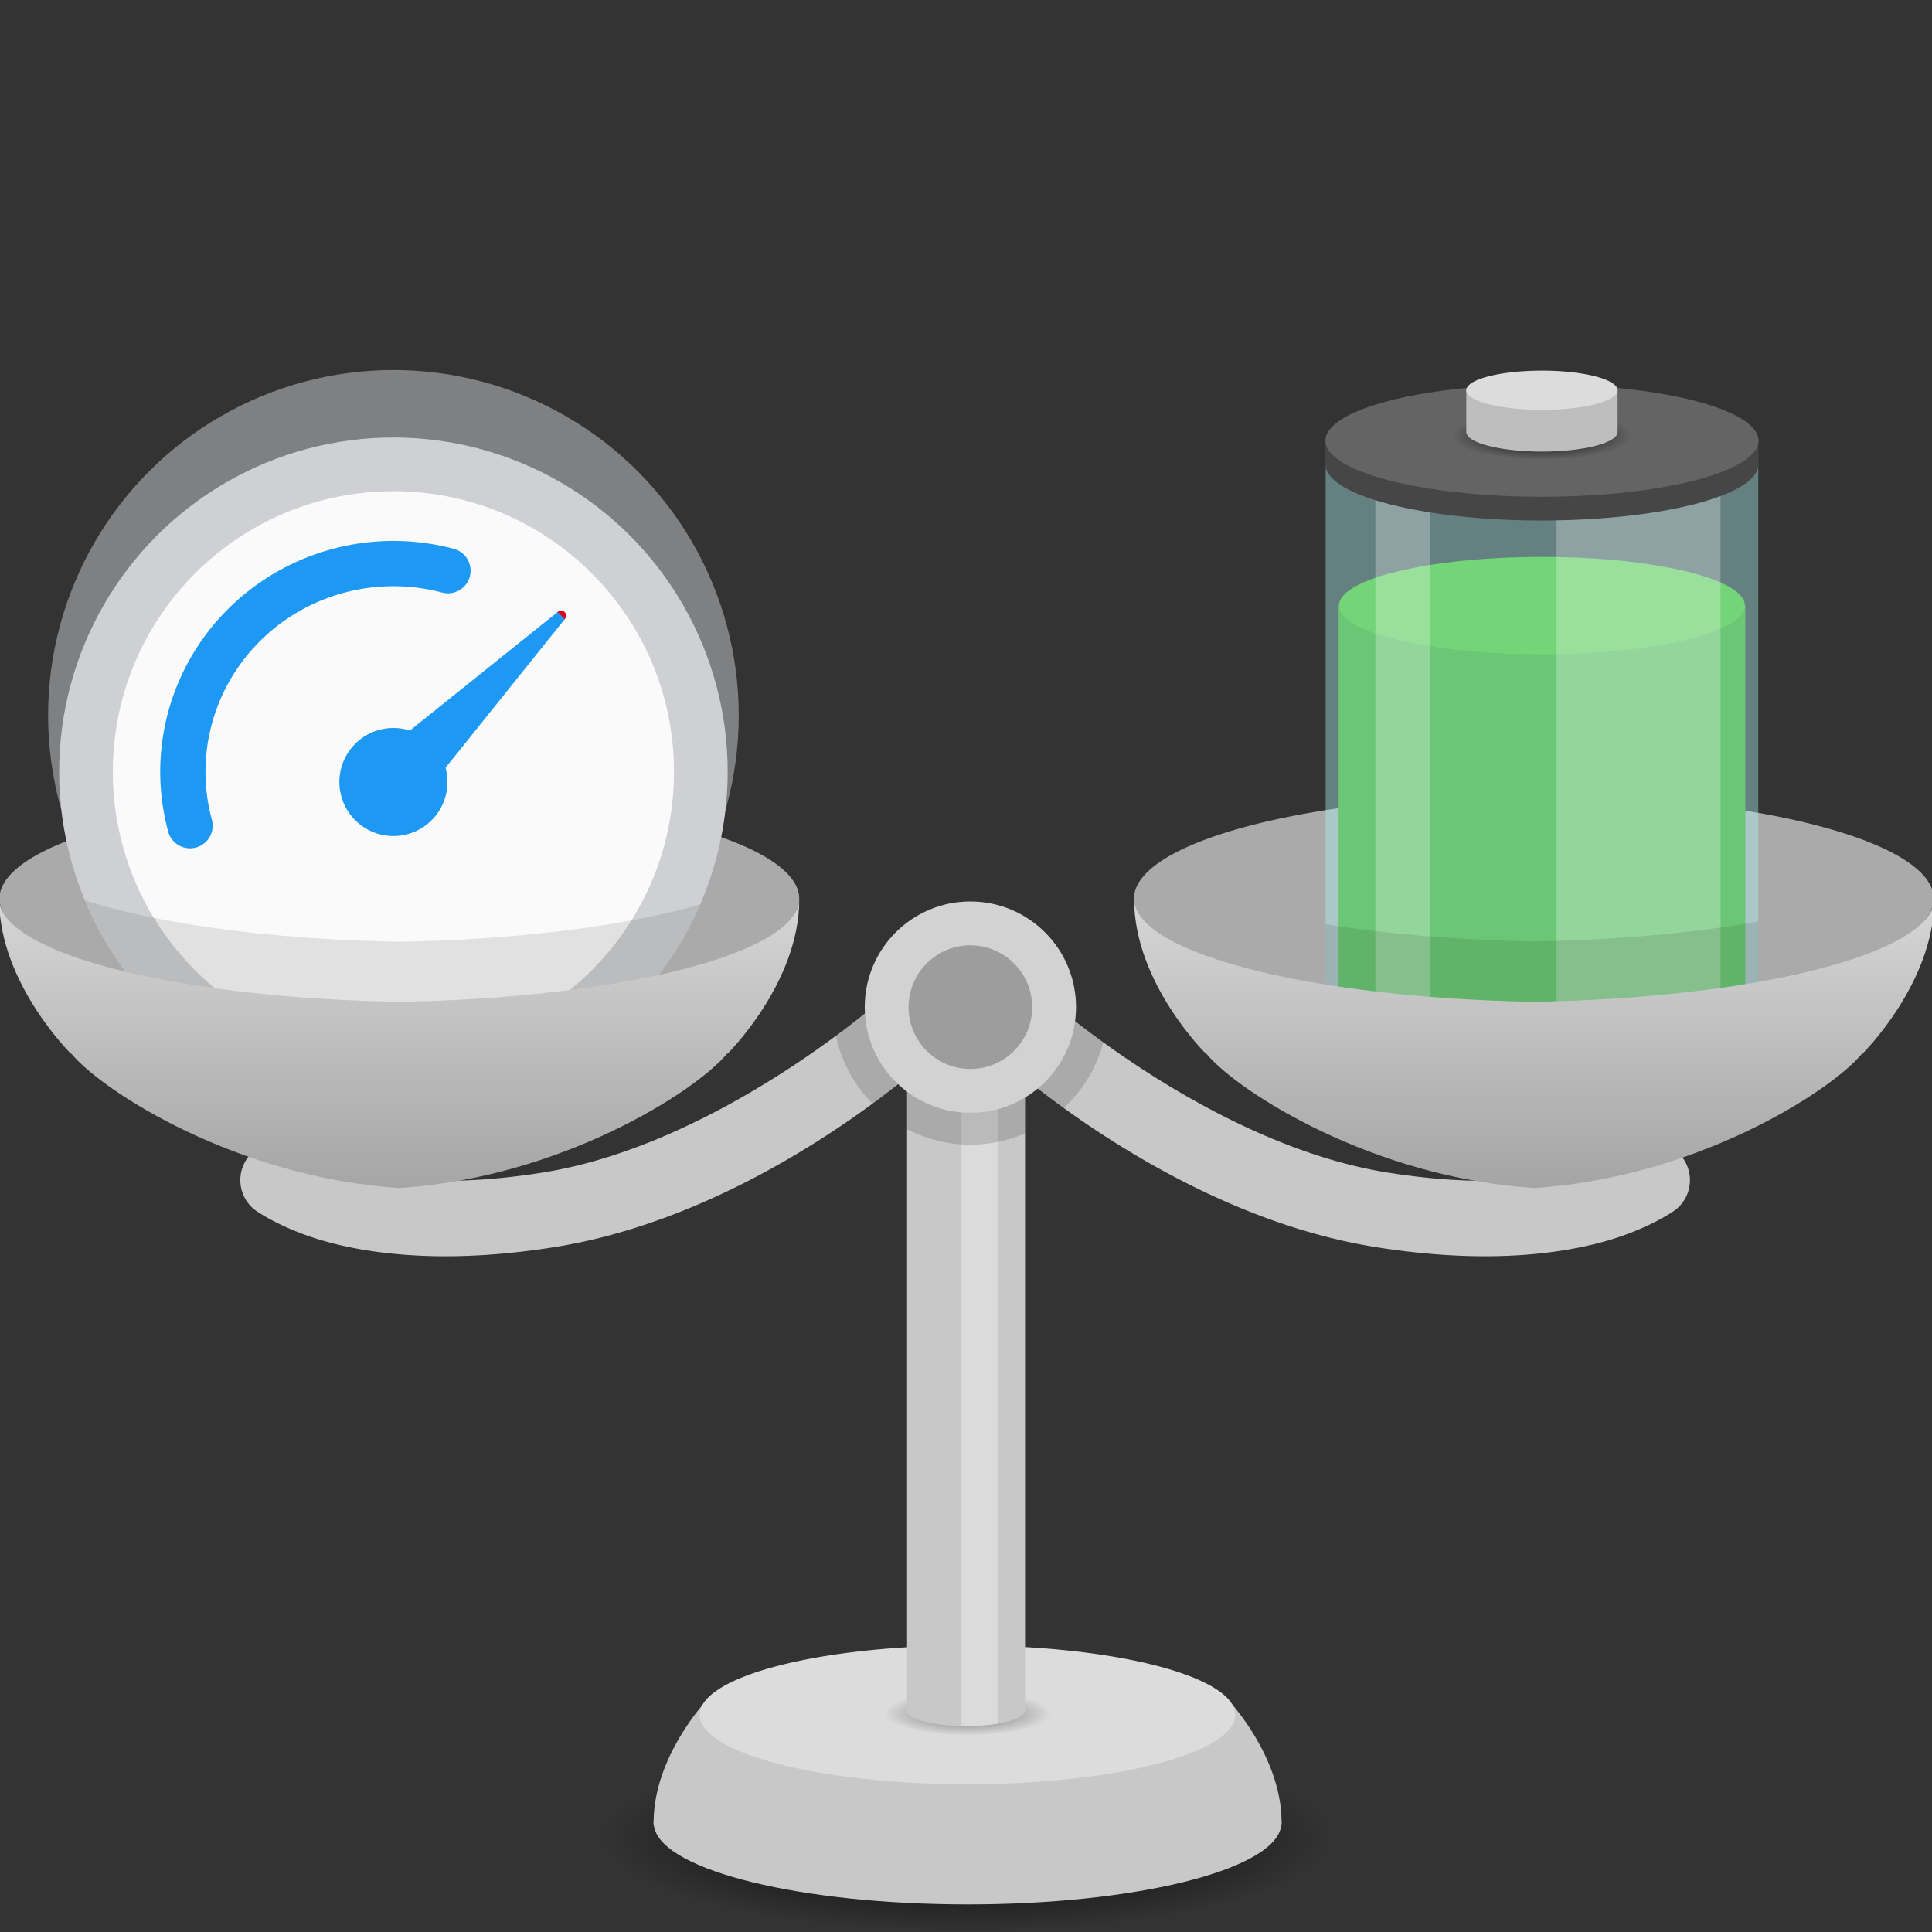 <?xml version="1.0" encoding="UTF-8"?>
<svg id="Icon" enable-background="new 0 0 512 512" version="1.1" viewBox="0 0 512 512" xml:space="preserve" xmlns="http://www.w3.org/2000/svg" xmlns:cc="http://creativecommons.org/ns#" xmlns:dc="http://purl.org/dc/elements/1.1/" xmlns:rdf="http://www.w3.org/1999/02/22-rdf-syntax-ns#" xmlns:xlink="http://www.w3.org/1999/xlink"><rect x="0" y="0" width="512" height="512" fill="#333333" stroke="none"/>
<defs><linearGradient id="linearGradient1770"><stop stop-color="#d7d7d7" offset="0"/><stop stop-color="#a5a5a5" offset="1"/></linearGradient>
<linearGradient id="linearGradient916"><stop offset="0"/><stop stop-opacity="0" offset="1"/></linearGradient><radialGradient id="radialGradient839" cx="103.18" cy="71.987" r="23.805" gradientTransform="matrix(4.082 0 0 1.06 -165.13 410.51)" gradientUnits="userSpaceOnUse" xlink:href="#linearGradient916"/><linearGradient id="linearGradient1764" x1="211.75" x2="211.75" y1="236.59" y2="315.24" gradientTransform="matrix(1.007 0 0 1 -1.427 0)" gradientUnits="userSpaceOnUse" xlink:href="#linearGradient1770"/><radialGradient id="radialGradient1811" cx="103.18" cy="71.987" r="23.805" gradientTransform="matrix(.932 0 0 .242 160.28 436.75)" gradientUnits="userSpaceOnUse" xlink:href="#linearGradient916"/><linearGradient id="linearGradient1946" x1="511.12" x2="511.12" y1="237.14" y2="314.15" gradientTransform="matrix(1.007 0 0 1 -2.105 0)" gradientUnits="userSpaceOnUse" xlink:href="#linearGradient1770"/><radialGradient id="radialGradient2014" cx="103.18" cy="71.987" r="23.805" gradientTransform="matrix(1.002 0 0 .268 305.26 96.215)" gradientUnits="userSpaceOnUse" xlink:href="#linearGradient916"/></defs>

<path d="m256 461.56a97.39 25.225 0 0 0-97.39 25.226 97.39 25.225 0 0 0 97.39 25.218 97.39 25.225 0 0 0 97.39-25.218 97.39 25.225 0 0 0-97.39-25.226z" fill="url(#radialGradient839)" stroke-width="6.937"/><path d="m256 461.56a97.39 25.225 0 0 0-97.39 25.226 97.39 25.225 0 0 0 97.39 25.218 97.39 25.225 0 0 0 97.39-25.218 97.39 25.225 0 0 0-97.39-25.226z" fill="url(#radialGradient839)" opacity=".7" stroke-width="6.937"/><path id="bottomrim" d="m187.13 450.86c-0.039 0.01-0.076 0.018-0.115 0.028 0 0-13.733 14.636-13.803 31.924-0.018 0.11-0.033 0.22-0.045 0.33 0.022 0.138 0.048 0.275 0.08 0.412 0.035 0.332 0.095 0.647 0.186 0.938 2.797 11.353 39.088 20.193 82.991 20.193 43.903 0 80.195-8.841 82.991-20.193 0.091-0.291 0.151-0.606 0.186-0.938 0.032-0.137 0.059-0.275 0.08-0.412-0.012-0.11-0.026-0.22-0.045-0.33-0.07-17.288-13.803-31.924-13.803-31.924-0.039-0.01-0.076-0.019-0.116-0.028 0.937 1.18 1.423 2.381 1.452 3.585-0.044 10.12-31.689 16.691-70.746 16.691-39.058 0-62.16-4.266-62.204-14.386 0.029-1.204-8.027-4.71-7.09-5.89z" fill="#c8c8c8"/><path d="m256.4 436.06a70.98 18.408 0 0 0-70.977 18.388 70.98 18.408 0 0 0 70.977 18.388 70.98 18.408 0 0 0 70.963-18.318h0.06v-0.14h-0.06a70.98 18.408 0 0 0-70.963-18.318z" fill="#dcdcdc"/><path d="m256.43 448.41a22.236 5.759 0 0 0-22.236 5.759 22.236 5.759 0 0 0 22.236 5.758 22.236 5.759 0 0 0 22.236-5.758 22.236 5.759 0 0 0-22.236-5.759z" fill="url(#radialGradient1811)" opacity=".5" stroke-width="6.937"/><g><path d="m241.06 261.82a10.001 10.001 0 0 0-7.004 2.711s-43.471 38.739-90.207 46.203c-24.264 3.875-40.712 1.953-50.861-0.654-10.149-2.607-13.102-5.186-13.102-5.186a10.001 10.001 0 1 0-12.201 15.848s7.392 5.386 20.326 8.709c12.934 3.323 32.307 5.296 58.994 1.033 42.185-6.738 78.561-33.046 93.383-45.08v167.69c-0.027 0.096-0.042 0.191-0.043 0.287 0.01 2.239 7.008 4.053 15.641 4.053 8.605-6.8e-4 15.594-1.803 15.637-4.035h0.014v-0.031h-0.014c-8e-3 -0.048-0.018-0.097-0.031-0.145h0.059v-167.42c15.149 12.222 51.204 38.02 92.891 44.678 26.687 4.263 46.06 2.289 58.994-1.033 12.934-3.323 20.326-8.709 20.326-8.709a10.001 10.001 0 1 0-12.201-15.848s-2.953 2.578-13.102 5.186c-10.149 2.607-26.599 4.53-50.863 0.654-46.736-7.465-90.205-46.203-90.205-46.203a10.001 10.001 0 0 0-7.305-2.701 10.001 10.001 0 0 0-7.836 4.424h-13.15a10.001 10.001 0 0 0-8.139-4.434z" color="#000000" color-rendering="auto" dominant-baseline="auto" enable-background="accumulate" fill="#c8c8c8" image-rendering="auto" shape-rendering="auto" solid-color="#000000" style="font-feature-settings:normal;font-variant-alternates:normal;font-variant-caps:normal;font-variant-ligatures:normal;font-variant-numeric:normal;font-variant-position:normal;isolation:auto;mix-blend-mode:normal;shape-padding:0;text-decoration-color:#000000;text-decoration-line:none;text-decoration-style:solid;text-indent:0;text-orientation:mixed;text-transform:none;white-space:normal"/><path d="m406.49 265.59a105.99 27.487 0 0 1-105.98-27.456 105.99 27.487 0 0 1 105.98-27.456 105.99 27.487 0 0 1 105.96 27.352h0.089v0.208h-0.089a105.99 27.487 0 0 1-105.96 27.352z" fill="#aaa"/><path d="m105.82 265.59a105.99 27.487 0 0 0 105.98-27.456 105.99 27.487 0 0 0-105.98-27.456 105.99 27.487 0 0 0-105.96 27.352h-0.089v0.208h0.089a105.99 27.487 0 0 0 105.96 27.352z" fill="#aaa"/>






















<circle cx="104.26" cy="189.58" r="91.513" fill="#7e8081"/><path d="m254.79 266.25v191.15c0.401 8e-3 0.785 0.031 1.193 0.031 3.087-2.5e-4 5.95-0.24 8.375-0.641v-190.54z" fill="#fff" opacity=".35"/><circle cx="104.26" cy="204.53" r="88.584" fill="#cfd0d3"/><circle cx="104.26" cy="204.53" r="74.357" fill="#fafafa"/></g><path d="m50.362 218.81a55.802 55.179 0 0 1 14.443-53.298 55.802 55.179 0 0 1 53.901-14.281" fill="none" stroke="#1d99f3" stroke-linecap="round" stroke-linejoin="round" stroke-width="12"/><g><path d="m408.64 277.23a57.386 14.883 0 0 0-48.706 7.047h-8.621v7.524a57.386 14.883 0 0 0-0.048 0.31 57.386 14.883 0 0 0 57.387 14.883 57.386 14.883 0 0 0 57.373-14.81h0.048v-7.908h-8.679a57.386 14.883 0 0 0-48.745-7.047z" fill="#464646"/><ellipse cx="408.63" cy="284.46" rx="57.386" ry="14.883" fill="#646464"/><rect x="354.74" y="160.39" width="107.8" height="123.95" fill="#3da921"/><ellipse cx="408.63" cy="160.49" rx="53.789" ry="12.905" fill="#4dbf25"/><ellipse cx="408.63" cy="284.12" rx="53.95" ry="12.905" fill="#39a321"/><path d="m351.31 123v162.13c1.338 7.912 26.489 14.219 57.327 14.219 30.835 2e-5 55.986-6.308 57.324-14.219v-162.13z" fill="#aff3f5" opacity=".4"/><path d="m408.64 108.18a57.386 14.883 0 0 0-50.707 7.934h-6.678v6.93a57.386 14.883 0 0 0 0 0.019 57.386 14.883 0 0 0 0 0.013v0.054a57.386 14.883 0 0 0 57.375 14.812 57.386 14.883 0 0 0 57.385-14.878 57.386 14.883 0 0 0 0-0.051v-6.898h-6.668a57.386 14.883 0 0 0-50.707-7.934z" fill="#464646"/></g><path d="m408.64 101.88a57.386 14.883 0 0 0-57.386 14.883 57.386 14.883 0 0 0 57.386 14.879 57.386 14.883 0 0 0 57.386-14.879 57.386 14.883 0 0 0-57.386-14.883z" fill="#646464" stroke-width="5.758"/><path d="m408.64 109.14a23.85 6.387 0 0 0-23.85 6.387 23.85 6.387 0 0 0 23.85 6.385 23.85 6.387 0 0 0 23.85-6.385 23.85 6.387 0 0 0-23.85-6.387z" fill="url(#radialGradient2014)" stroke-width="2.432"/><path d="m388.58 103.41v11.088c0.024 2.867 8.994 5.187 20.05 5.187 11.07-8e-5 20.045-2.327 20.05-5.199v-0.052-11.023z" fill="#bebebe"/><path d="m408.63 98.224a20.051 5.2 0 0 0-20.051 5.2 20.051 5.2 0 0 0 20.051 5.199 20.051 5.2 0 0 0 20.051-5.199 20.051 5.2 0 0 0-20.051-5.2z" fill="#dcdcdc" stroke-width="2.012"/><path d="m455.96 131.45a57.386 14.883 0 0 1-43.465 6.442v169.06a57.386 14.883 0 0 0 43.465-6.447zm-91.465 1.103v169.07a57.386 14.883 0 0 0 14.575 3.236v-169.06a57.386 14.883 0 0 1-14.575-3.244z" fill="#fff" opacity=".27"/><path id="glass" d="m465.96 244.23c-16.871 2.98-37.258 4.877-59.377 5.264-20.354-0.356-39.242-1.992-55.273-4.572v34.207c1.338 7.912 26.488 14.219 57.326 14.219 20.637 1e-5 38.716-2.828 48.826-7.068 0.405-0.175 0.803-0.351 1.203-0.527 4.281-1.973 6.889-4.223 7.295-6.623z" opacity=".1"/><path d="m512.3 236.46c0.122 0.4 0.207 0.8 0.256 1.201-0.045-0.428-0.133-0.826-0.256-1.201zm-211.44 0c-0.122 0.4-0.207 0.8-0.256 1.201 0.045-0.428 0.133-0.826 0.256-1.201zm211.73 2.095c-0.098 22.015-18.979 40.653-18.979 40.653-0.054 0.012-0.105 0.024-0.159 0.036-8.549 10.241-44.216 32.866-86.877 35.586-42.661-2.72-78.328-25.346-86.877-35.586-0.054-0.012-0.104-0.023-0.159-0.036 0 0-18.881-18.638-18.979-40.653 0.982 14.321 47.459 25.91 106.01 26.935 58.556-1.025 105.03-12.615 106.01-26.935z" fill="url(#linearGradient1946)"/><g transform="rotate(45 154.42 70.659)"><circle cx="215.78" cy="140.09" r="1.333" fill="#e30016"/><path d="m207.08 207.19 7.366-67.137h2.666l7.366 67.137z" fill="#1d99f3"/></g><g><ellipse cx="104.26" cy="207.24" rx="14.321" ry="14.321" fill="#1d99f3"/><path d="m241.06 261.82a10.001 10.001 0 0 0-7.004 2.711s-4.684 4.15-12.537 9.963c1.467 6.924 4.901 13.121 9.69 17.98 3.594-2.641 6.71-5.065 9.18-7.07v13.846c5.021 2.608 10.721 4.092 16.77 4.092 5.152 3e-5 10.05-1.075 14.492-3.004v-14.531c2.754 2.222 6.217 4.901 10.262 7.824 4.993-4.627 8.688-10.63 10.477-17.412-9.274-6.703-14.898-11.688-14.898-11.688a10.001 10.001 0 0 0-7.305-2.701 10.001 10.001 0 0 0-7.836 4.424h-13.15a10.001 10.001 0 0 0-8.139-4.434z" color="#000000" color-rendering="auto" dominant-baseline="auto" enable-background="accumulate" image-rendering="auto" opacity=".15" shape-rendering="auto" solid-color="#000000" style="font-feature-settings:normal;font-variant-alternates:normal;font-variant-caps:normal;font-variant-ligatures:normal;font-variant-numeric:normal;font-variant-position:normal;isolation:auto;mix-blend-mode:normal;shape-padding:0;text-decoration-color:#000000;text-decoration-line:none;text-decoration-style:solid;text-indent:0;text-orientation:mixed;text-transform:none;white-space:normal"/><path d="m257.16 238.9c-15.463-1.2e-4 -27.998 12.535-27.998 27.998-1.2e-4 15.463 12.535 27.998 27.998 27.998 15.463 1e-4 27.998-12.535 27.998-27.998 1.2e-4 -15.463-12.535-27.998-27.998-27.998z" fill="#d2d2d2"/><path d="m257.16 250.52c-9.047-7e-5 -16.381 7.334-16.381 16.381-6e-5 9.047 7.334 16.381 16.381 16.381 9.047 6e-5 16.381-7.334 16.381-16.381 6e-5 -9.047-7.334-16.381-16.381-16.381z" opacity=".25"/><path d="m22.594 238.64a88.584 88.584 0 0 0 81.668 54.479 88.584 88.584 0 0 0 81.273-53.43c-19.332 5.599-47.72 9.324-79.744 9.885-33.987-0.595-63.883-4.752-83.197-10.934z" opacity=".1"/></g><path d="m0.071 236.46c-0.122 0.4-0.207 0.8-0.256 1.201 0.045-0.428 0.133-0.826 0.256-1.201zm211.44 0c0.122 0.4 0.207 0.8 0.256 1.201-0.045-0.428-0.133-0.826-0.256-1.201zm-211.73 2.095c0.098 22.015 18.979 40.653 18.979 40.653 0.054 0.012 0.105 0.024 0.159 0.036 8.549 10.241 44.216 32.866 86.877 35.586 42.661-2.72 78.328-25.346 86.877-35.586 0.054-0.012 0.104-0.023 0.159-0.036 0 0 18.881-18.638 18.979-40.653-0.982 14.321-47.459 25.91-106.01 26.935-58.556-1.025-105.03-12.615-106.01-26.935z" fill="url(#linearGradient1764)"/></svg>
